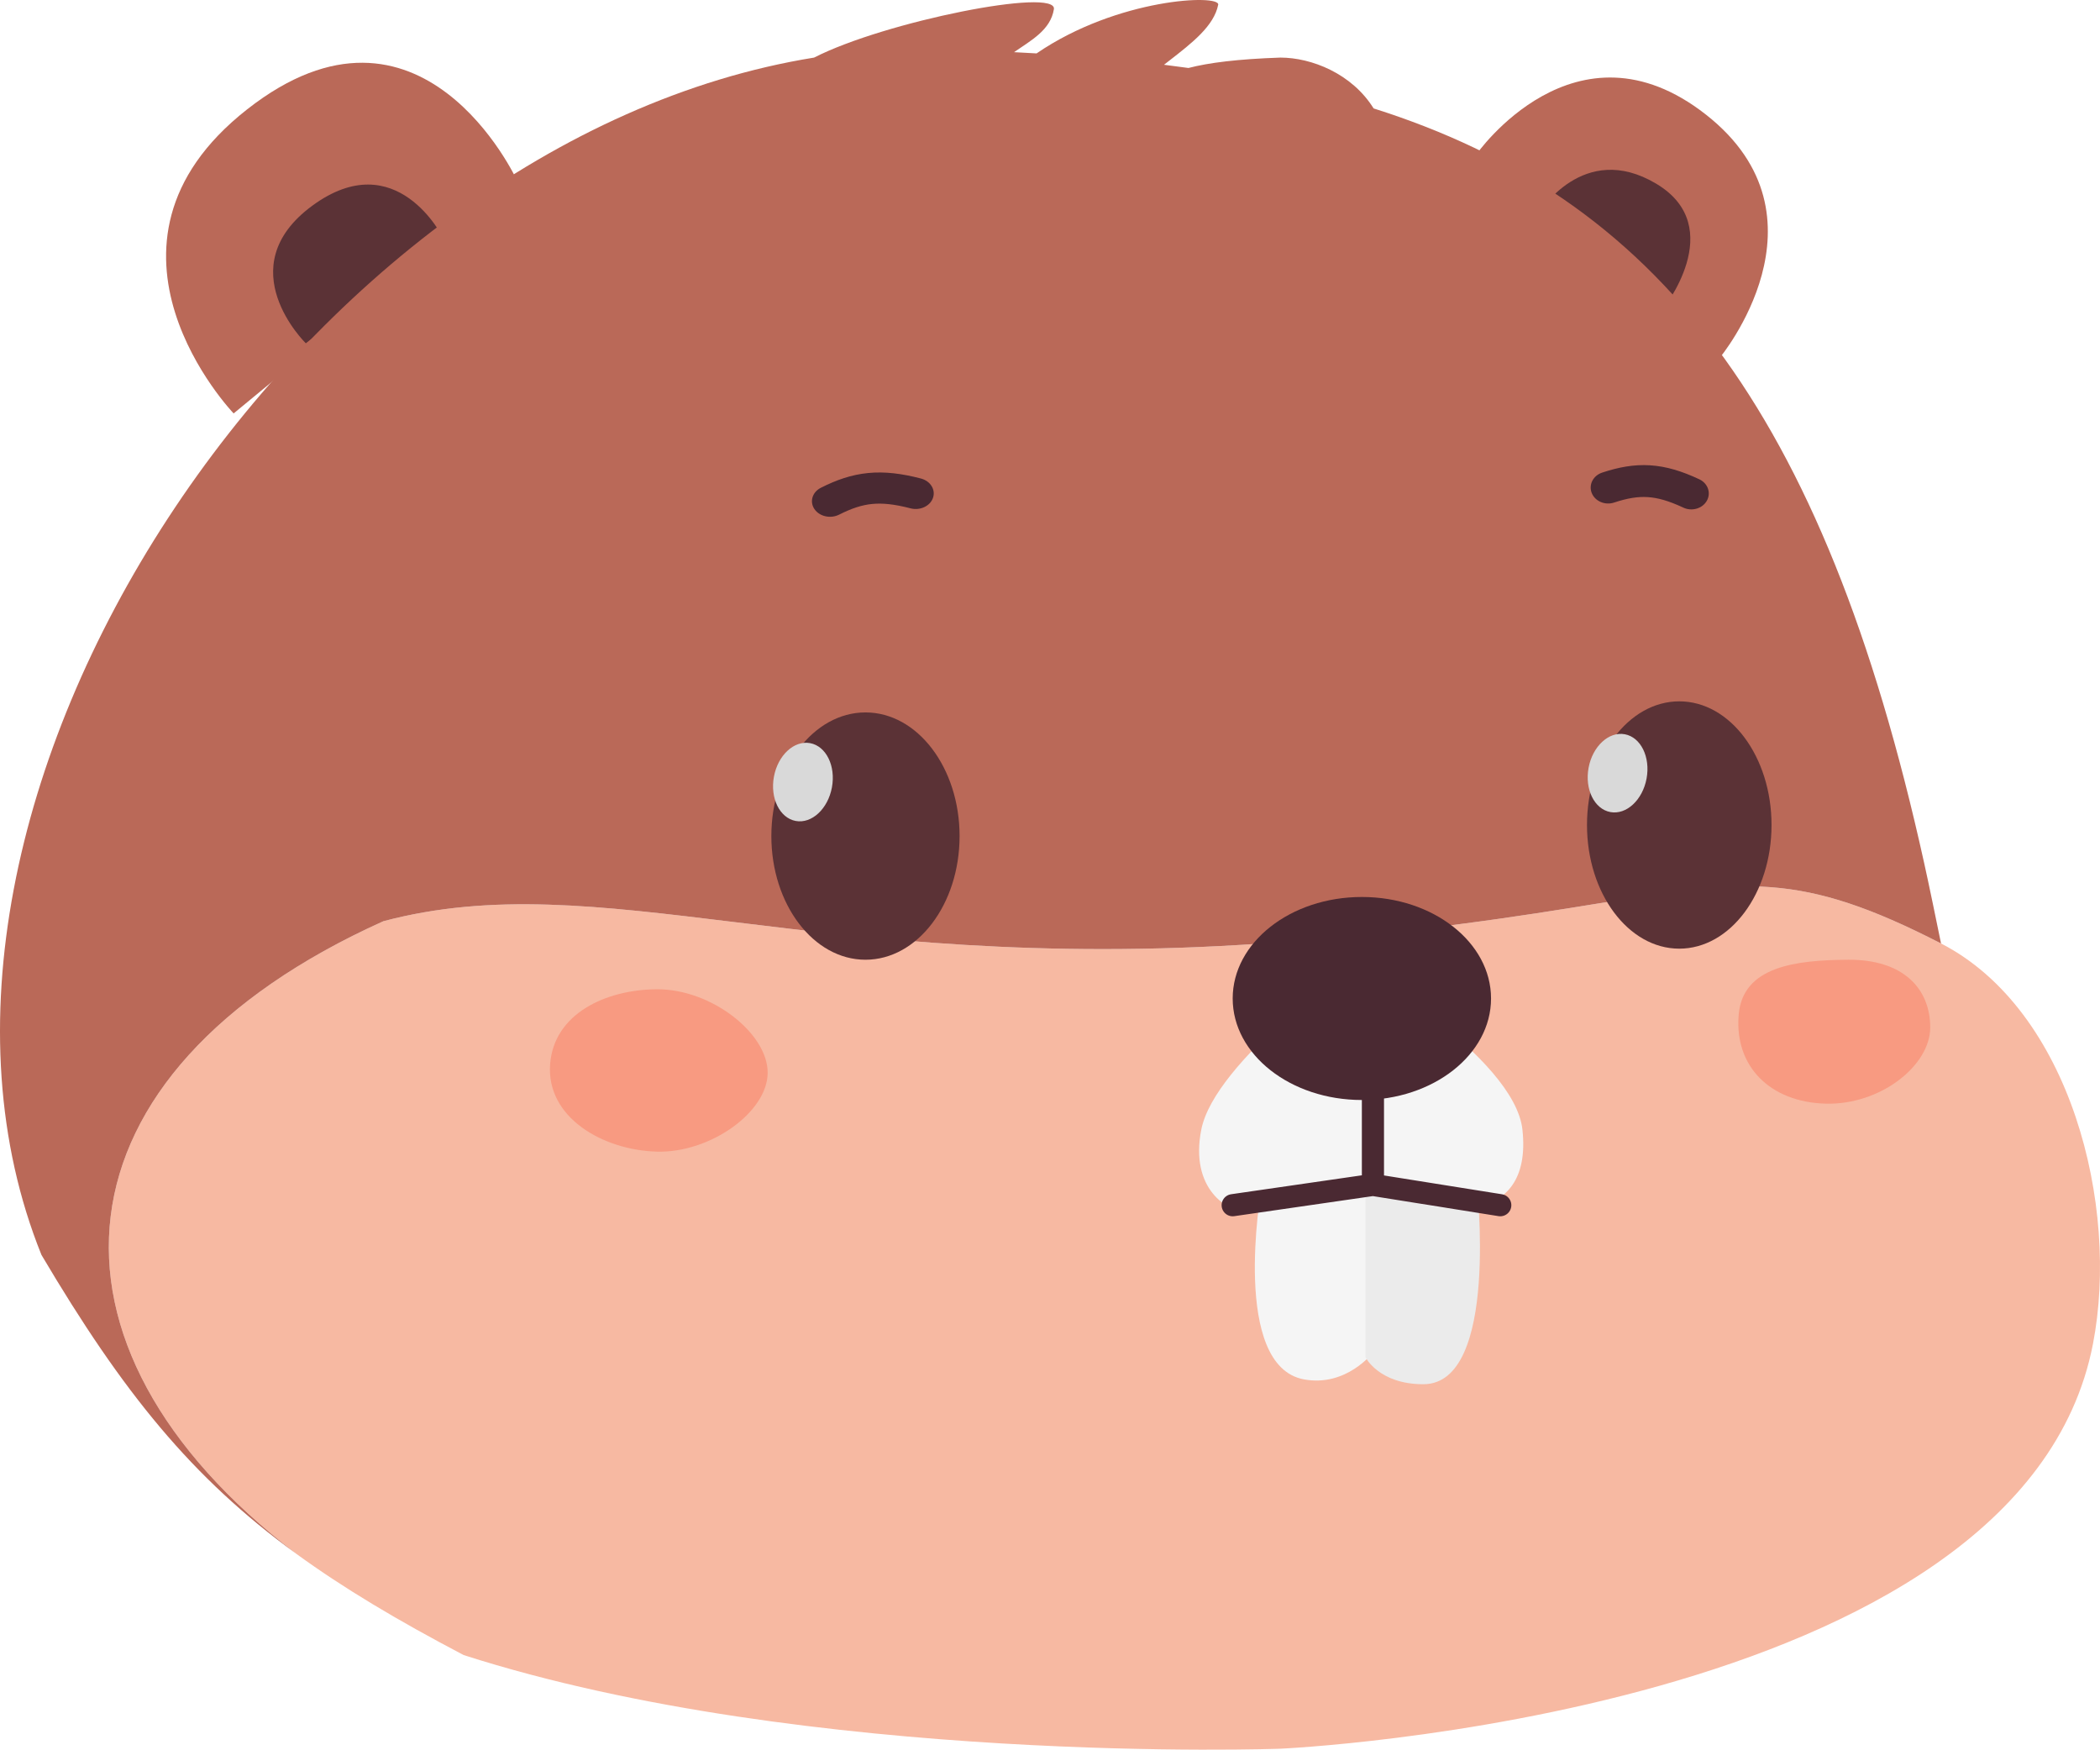 <svg width="569" height="474" viewBox="0 0 569 474" fill="none" xmlns="http://www.w3.org/2000/svg">
<path d="M140 48.729C140 48.729 114.131 -7.379 66.957 29.629C19.783 66.636 63.305 112 63.305 112L140 48.729Z" fill="#BA6958"/>
<path d="M120 64.362C120 64.362 107.474 38.965 84.632 55.716C61.79 72.467 82.863 93 82.863 93L120 64.362Z" fill="#5B3236"/>
<path d="M400 41.86C400 41.86 426.856 3.263 462.257 31.072C497.658 58.882 465.919 97 465.919 97L400 41.86Z" fill="#BA6958"/>
<path d="M417 57.709C417 57.709 428.959 37.945 448.766 49.772C468.572 61.599 450.354 84 450.354 84L417 57.709Z" fill="#5B3236"/>
<path d="M346.917 473.741C346.917 473.741 547.631 464.813 567.097 364.065C574.317 326.703 561.076 273.673 525.928 255.595C487.637 235.899 472.785 238.309 433.356 244.708C412.341 248.118 384.345 252.661 342.097 255.595C281.07 259.832 236.125 254.341 199.033 249.809C162.27 245.318 133.222 241.769 103.876 249.568C12.522 290.696 6.109 364.279 80.217 420.893C92.991 430.192 107.727 438.984 125.636 448.375C219.108 478.379 346.917 473.741 346.917 473.741Z" fill="#F7B9A2"/>
<path d="M220.583 15.601C81.902 37.963 -37.904 218.031 11.231 339.961C33.352 377.342 51.997 400.352 80.217 420.893C6.109 364.279 12.522 290.696 103.876 249.568C133.222 241.769 162.27 245.318 199.033 249.809C236.125 254.341 281.07 259.832 342.097 255.595C384.345 252.661 412.341 248.118 433.356 244.708C472.785 238.309 487.637 235.899 525.928 255.595C524.893 250.502 522.577 239.254 521.376 233.901C493.971 109.833 448.323 53.45 372.183 29.372C366.303 19.917 355.339 15.601 346.917 15.601C335.375 15.998 327.553 16.982 322.012 18.417C319.824 18.111 317.616 17.821 315.389 17.545C315.88 17.161 316.372 16.779 316.862 16.398C323.05 11.592 328.927 7.028 330.072 1.291C330.652 -1.612 302.845 -0.569 280.862 14.468C278.842 14.348 276.808 14.237 274.759 14.134C279.379 10.926 284.64 8.166 285.555 2.495C286.514 -3.454 239.849 5.748 220.583 15.601Z" fill="#BA6958"/>
<path d="M353.333 373.692C333.499 370.054 341.666 322.763 341.666 322.763L372 307V366.416C372 366.416 364.822 375.799 353.333 373.692Z" fill="#F5F5F5"/>
<path d="M385.651 375C406.407 375 400.098 320.357 400.098 320.357L370 307V367.714C370 367.714 373.612 375 385.651 375Z" fill="#EBEBEB"/>
<path d="M325.499 305.988C329.172 287.5 366.966 261 366.966 261C366.966 261 410.316 286.32 412.5 305.988C414 319.5 408 325.5 400 327C386.309 329.567 371.5 320.5 371.5 320.5C371.5 320.5 348 328.5 338.5 328.5C332.5 328.5 322.318 322 325.499 305.988Z" fill="#F5F5F5"/>
<ellipse cx="234.5" cy="226.5" rx="25.5" ry="33.5" fill="#5B3236"/>
<ellipse cx="217.554" cy="211.865" rx="7.99" ry="10.72" transform="rotate(10.503 217.554 211.865)" fill="#D9D9D9"/>
<ellipse cx="455" cy="223.5" rx="25" ry="33.5" fill="#5B3236"/>
<ellipse cx="438.287" cy="209.456" rx="7.99" ry="10.72" transform="rotate(10.503 438.287 209.456)" fill="#D9D9D9"/>
<path d="M372 287V321M372 321L334 326.5M372 321L406.5 326.5" stroke="#4A2932" stroke-width="6" stroke-linecap="round" stroke-linejoin="round"/>
<ellipse cx="369" cy="270.5" rx="35" ry="27.5" fill="#4A2932"/>
<path fill-rule="evenodd" clip-rule="evenodd" d="M236.314 136.529C233.561 136.799 230.821 137.673 227.359 139.421C225.029 140.598 222.035 139.923 220.671 137.912C219.307 135.902 220.089 133.318 222.419 132.141C226.61 130.024 230.671 128.591 235.212 128.147C239.734 127.704 244.326 128.281 249.522 129.633C252.107 130.306 253.57 132.66 252.79 134.89C252.011 137.12 249.283 138.383 246.698 137.71C242.277 136.56 239.084 136.258 236.314 136.529Z" fill="#4A2932"/>
<path fill-rule="evenodd" clip-rule="evenodd" d="M446.456 134.669C443.782 134.5 440.995 134.94 437.344 136.146C434.887 136.958 432.174 135.798 431.284 133.557C430.394 131.315 431.665 128.839 434.122 128.028C438.542 126.568 442.699 125.776 447.112 126.056C451.507 126.334 455.761 127.65 460.432 129.843C462.756 130.934 463.67 133.537 462.475 135.657C461.279 137.777 458.425 138.612 456.102 137.521C452.127 135.654 449.149 134.84 446.456 134.669Z" fill="#4A2932"/>
<path d="M177.929 268.001C192.679 267.895 208 279.889 208 290.589C208 301.288 192.393 312.416 177.929 311.988C163.26 311.554 147.911 302.671 149.061 288.211C150.143 274.598 164.114 268.099 177.929 268.001Z" fill="#F89A81"/>
<path d="M500.756 260.001C515.91 259.899 523 268.028 523 278.348C523 288.667 509.5 299.401 494.64 298.988C479.57 298.57 469.916 288.854 471.098 274.908C472.21 261.778 486.563 260.096 500.756 260.001Z" fill="#F89A81"/>
</svg>
